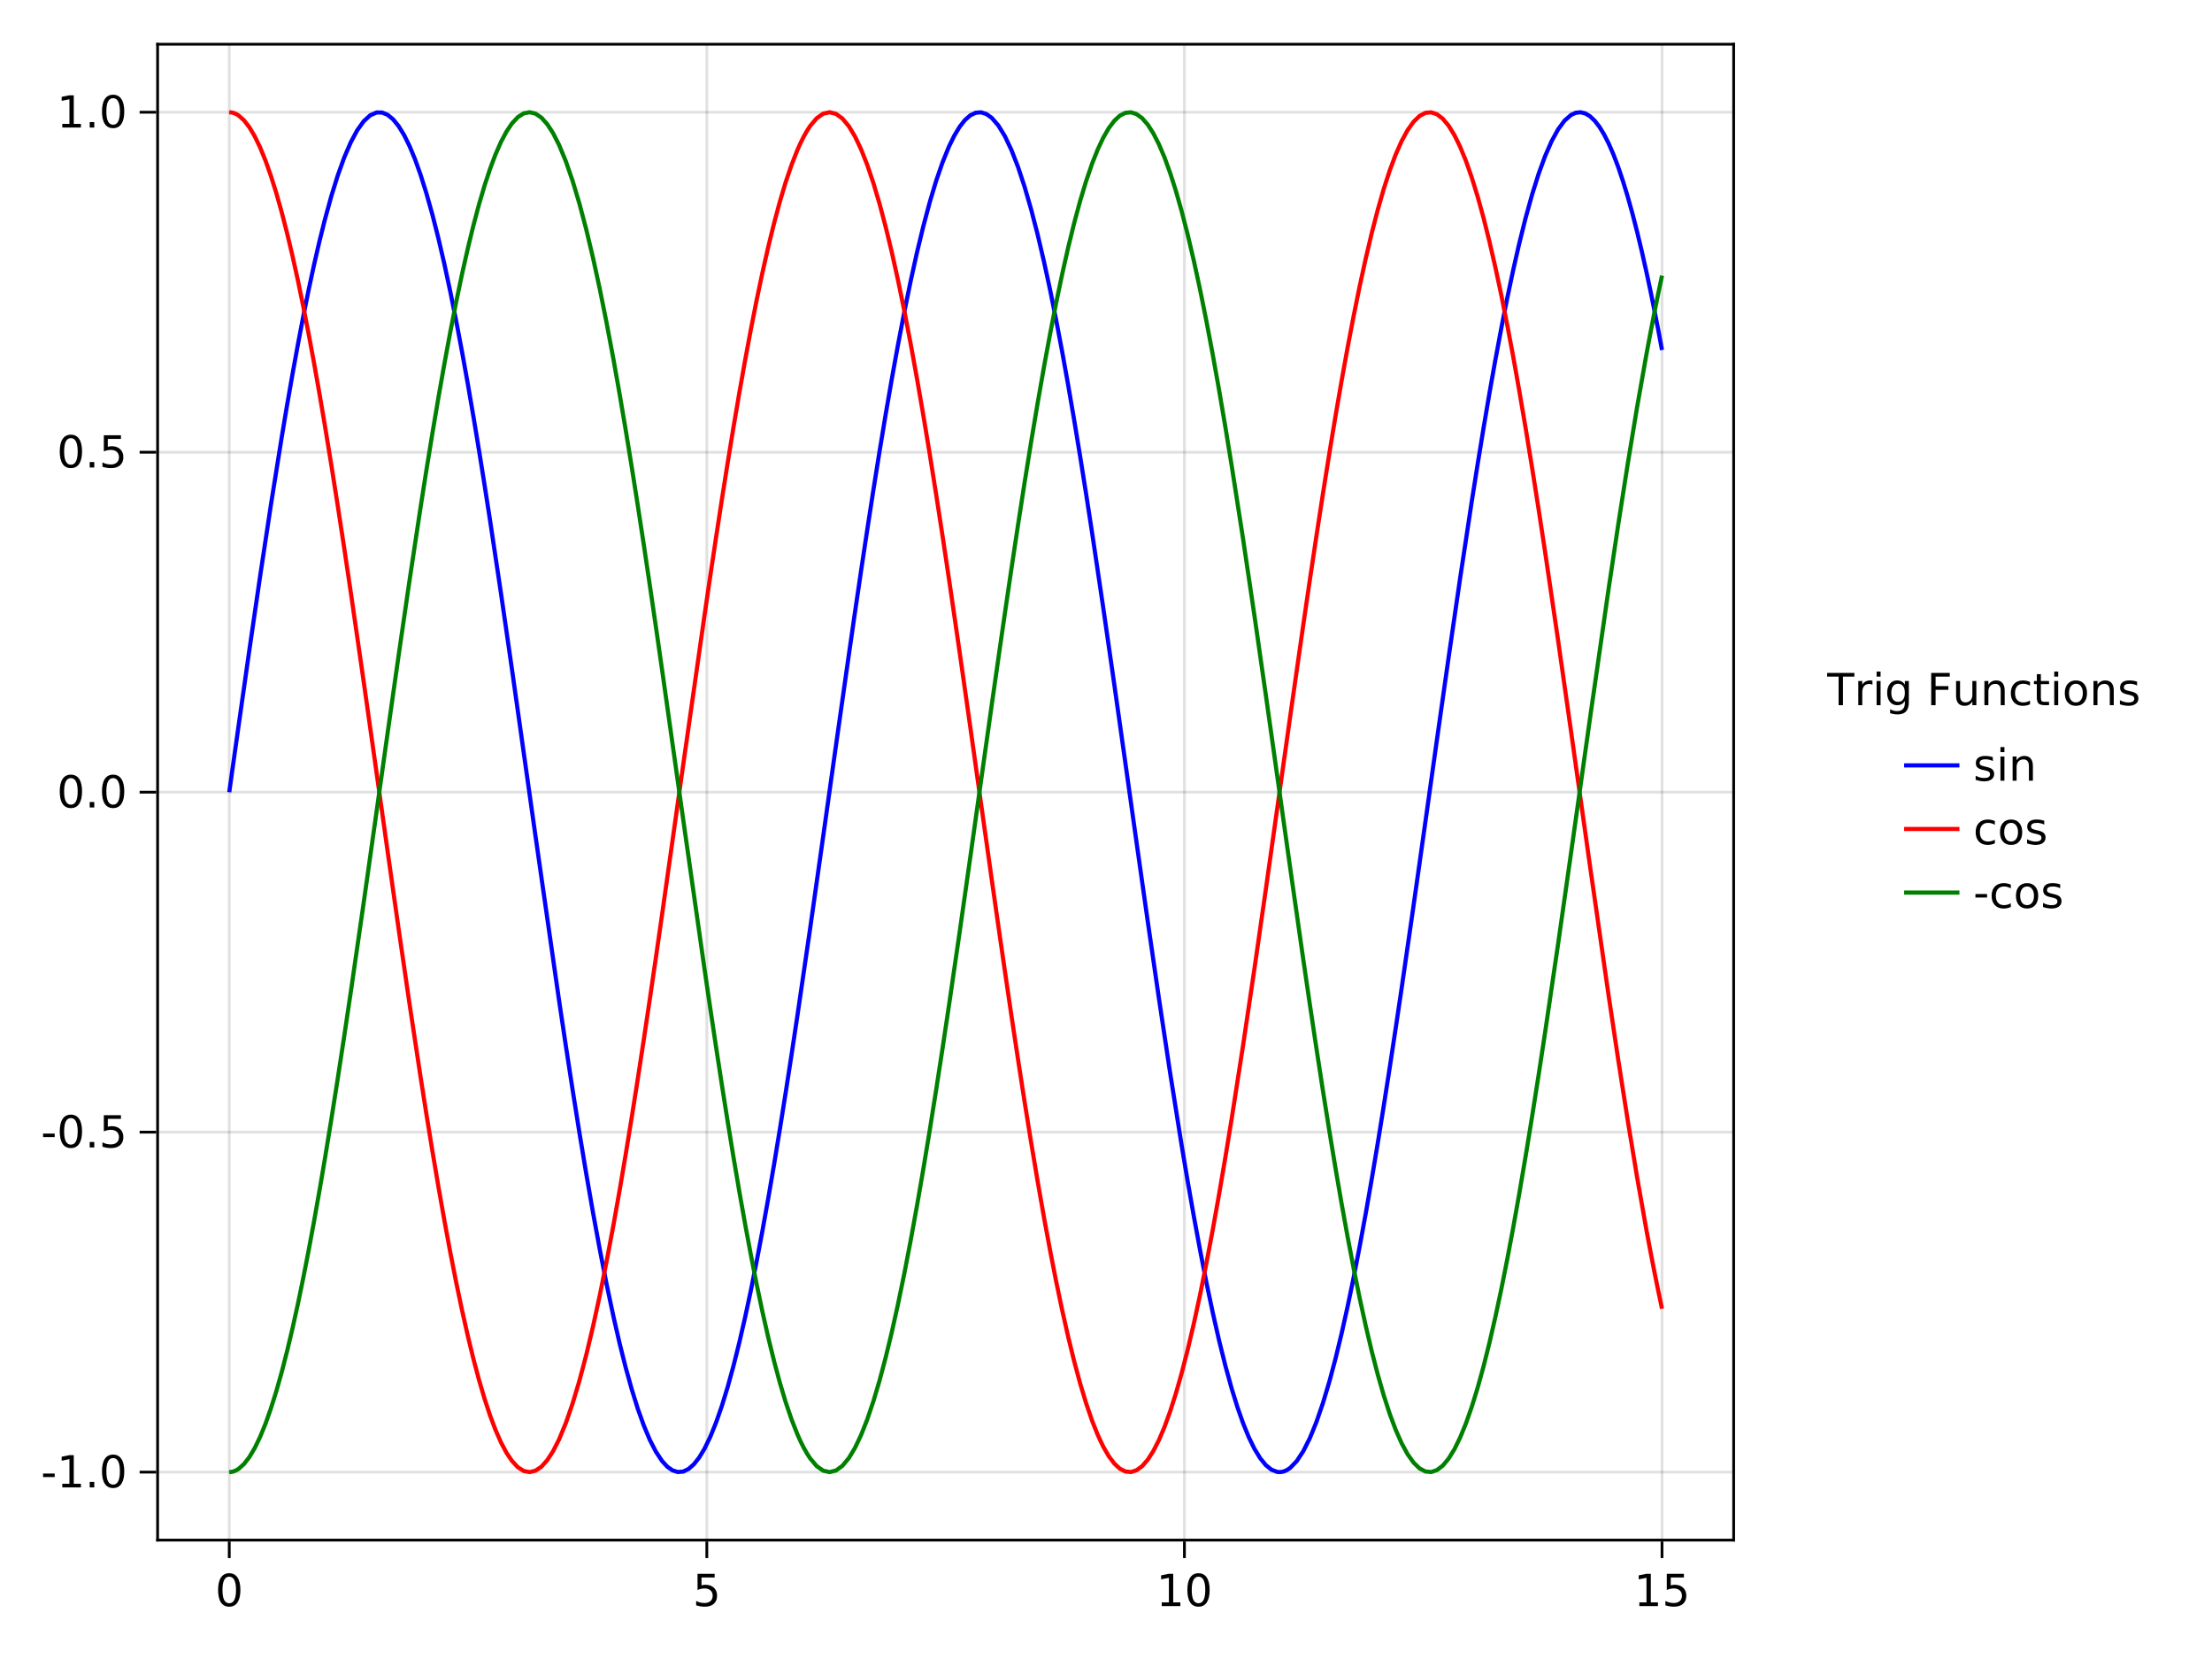 <?xml version="1.0" encoding="UTF-8"?>
<svg xmlns="http://www.w3.org/2000/svg" xmlns:xlink="http://www.w3.org/1999/xlink" width="600pt" height="450pt" viewBox="0 0 600 450" version="1.1">
<defs>
<g>
<symbol overflow="visible" id="glyph0-0-nQbKsE4I">
<path style="stroke:none;" d="M 0.594 2.125 L 0.594 -8.469 L 6.594 -8.469 L 6.594 2.125 Z M 1.266 1.453 L 5.938 1.453 L 5.938 -7.781 L 1.266 -7.781 Z M 1.266 1.453 "/>
</symbol>
<symbol overflow="visible" id="glyph0-1-nQbKsE4I">
<path style="stroke:none;" d="M 3.812 -7.969 C 3.207 -7.969 2.75 -7.664 2.438 -7.062 C 2.133 -6.469 1.984 -5.566 1.984 -4.359 C 1.984 -3.16 2.133 -2.258 2.438 -1.656 C 2.75 -1.062 3.207 -0.766 3.812 -0.766 C 4.426 -0.766 4.883 -1.062 5.188 -1.656 C 5.5 -2.258 5.656 -3.16 5.656 -4.359 C 5.656 -5.566 5.5 -6.469 5.188 -7.062 C 4.883 -7.664 4.426 -7.969 3.812 -7.969 Z M 3.812 -8.906 C 4.789 -8.906 5.539 -8.516 6.062 -7.734 C 6.582 -6.961 6.844 -5.836 6.844 -4.359 C 6.844 -2.891 6.582 -1.766 6.062 -0.984 C 5.539 -0.211 4.789 0.172 3.812 0.172 C 2.832 0.172 2.082 -0.211 1.562 -0.984 C 1.051 -1.766 0.797 -2.891 0.797 -4.359 C 0.797 -5.836 1.051 -6.961 1.562 -7.734 C 2.082 -8.516 2.832 -8.906 3.812 -8.906 Z M 3.812 -8.906 "/>
</symbol>
<symbol overflow="visible" id="glyph0-2-nQbKsE4I">
<path style="stroke:none;" d="M 1.297 -8.75 L 5.938 -8.75 L 5.938 -7.75 L 2.375 -7.75 L 2.375 -5.609 C 2.551 -5.672 2.723 -5.711 2.891 -5.734 C 3.066 -5.766 3.238 -5.781 3.406 -5.781 C 4.383 -5.781 5.16 -5.508 5.734 -4.969 C 6.305 -4.438 6.594 -3.719 6.594 -2.812 C 6.594 -1.863 6.297 -1.129 5.703 -0.609 C 5.117 -0.086 4.297 0.172 3.234 0.172 C 2.859 0.172 2.477 0.141 2.094 0.078 C 1.719 0.016 1.328 -0.078 0.922 -0.203 L 0.922 -1.391 C 1.273 -1.203 1.641 -1.062 2.016 -0.969 C 2.391 -0.875 2.785 -0.828 3.203 -0.828 C 3.879 -0.828 4.414 -1.004 4.812 -1.359 C 5.207 -1.711 5.406 -2.195 5.406 -2.812 C 5.406 -3.414 5.207 -3.895 4.812 -4.25 C 4.414 -4.602 3.879 -4.781 3.203 -4.781 C 2.891 -4.781 2.57 -4.742 2.25 -4.672 C 1.938 -4.609 1.617 -4.504 1.297 -4.359 Z M 1.297 -8.75 "/>
</symbol>
<symbol overflow="visible" id="glyph1-0-nQbKsE4I">
<path style="stroke:none;" d="M 0.594 2.125 L 0.594 -8.469 L 6.594 -8.469 L 6.594 2.125 Z M 1.266 1.453 L 5.938 1.453 L 5.938 -7.781 L 1.266 -7.781 Z M 1.266 1.453 "/>
</symbol>
<symbol overflow="visible" id="glyph1-1-nQbKsE4I">
<path style="stroke:none;" d="M 1.484 -1 L 3.422 -1 L 3.422 -7.672 L 1.312 -7.25 L 1.312 -8.328 L 3.406 -8.75 L 4.594 -8.75 L 4.594 -1 L 6.531 -1 L 6.531 0 L 1.484 0 Z M 1.484 -1 "/>
</symbol>
<symbol overflow="visible" id="glyph2-0-nQbKsE4I">
<path style="stroke:none;" d="M 0.594 2.125 L 0.594 -8.469 L 6.594 -8.469 L 6.594 2.125 Z M 1.266 1.453 L 5.938 1.453 L 5.938 -7.781 L 1.266 -7.781 Z M 1.266 1.453 "/>
</symbol>
<symbol overflow="visible" id="glyph2-1-nQbKsE4I">
<path style="stroke:none;" d="M 3.812 -7.969 C 3.207 -7.969 2.75 -7.664 2.438 -7.062 C 2.133 -6.469 1.984 -5.566 1.984 -4.359 C 1.984 -3.16 2.133 -2.258 2.438 -1.656 C 2.75 -1.062 3.207 -0.766 3.812 -0.766 C 4.426 -0.766 4.883 -1.062 5.188 -1.656 C 5.5 -2.258 5.656 -3.16 5.656 -4.359 C 5.656 -5.566 5.5 -6.469 5.188 -7.062 C 4.883 -7.664 4.426 -7.969 3.812 -7.969 Z M 3.812 -8.906 C 4.789 -8.906 5.539 -8.516 6.062 -7.734 C 6.582 -6.961 6.844 -5.836 6.844 -4.359 C 6.844 -2.891 6.582 -1.766 6.062 -0.984 C 5.539 -0.211 4.789 0.172 3.812 0.172 C 2.832 0.172 2.082 -0.211 1.562 -0.984 C 1.051 -1.766 0.797 -2.891 0.797 -4.359 C 0.797 -5.836 1.051 -6.961 1.562 -7.734 C 2.082 -8.516 2.832 -8.906 3.812 -8.906 Z M 3.812 -8.906 "/>
</symbol>
<symbol overflow="visible" id="glyph3-0-nQbKsE4I">
<path style="stroke:none;" d="M 0.594 2.125 L 0.594 -8.469 L 6.594 -8.469 L 6.594 2.125 Z M 1.266 1.453 L 5.938 1.453 L 5.938 -7.781 L 1.266 -7.781 Z M 1.266 1.453 "/>
</symbol>
<symbol overflow="visible" id="glyph3-1-nQbKsE4I">
<path style="stroke:none;" d="M 1.484 -1 L 3.422 -1 L 3.422 -7.672 L 1.312 -7.25 L 1.312 -8.328 L 3.406 -8.75 L 4.594 -8.75 L 4.594 -1 L 6.531 -1 L 6.531 0 L 1.484 0 Z M 1.484 -1 "/>
</symbol>
<symbol overflow="visible" id="glyph3-2-nQbKsE4I">
<path style="stroke:none;" d="M 6.594 -3.969 L 6.594 0 L 5.516 0 L 5.516 -3.922 C 5.516 -4.547 5.391 -5.008 5.141 -5.312 C 4.898 -5.625 4.539 -5.781 4.062 -5.781 C 3.477 -5.781 3.016 -5.594 2.672 -5.219 C 2.336 -4.852 2.172 -4.348 2.172 -3.703 L 2.172 0 L 1.094 0 L 1.094 -6.562 L 2.172 -6.562 L 2.172 -5.547 C 2.43 -5.941 2.734 -6.234 3.078 -6.422 C 3.43 -6.617 3.836 -6.719 4.297 -6.719 C 5.047 -6.719 5.613 -6.484 6 -6.016 C 6.395 -5.555 6.594 -4.875 6.594 -3.969 Z M 6.594 -3.969 "/>
</symbol>
<symbol overflow="visible" id="glyph3-3-nQbKsE4I">
<path style="stroke:none;" d="M 5.859 -6.312 L 5.859 -5.297 C 5.547 -5.473 5.238 -5.602 4.938 -5.688 C 4.633 -5.77 4.328 -5.812 4.016 -5.812 C 3.305 -5.812 2.758 -5.586 2.375 -5.141 C 1.988 -4.703 1.797 -4.082 1.797 -3.281 C 1.797 -2.477 1.988 -1.852 2.375 -1.406 C 2.758 -0.969 3.305 -0.75 4.016 -0.75 C 4.328 -0.75 4.633 -0.789 4.938 -0.875 C 5.238 -0.957 5.547 -1.082 5.859 -1.25 L 5.859 -0.25 C 5.555 -0.113 5.242 -0.008 4.922 0.062 C 4.598 0.133 4.254 0.172 3.891 0.172 C 2.898 0.172 2.113 -0.133 1.531 -0.75 C 0.945 -1.375 0.656 -2.219 0.656 -3.281 C 0.656 -4.344 0.945 -5.18 1.531 -5.797 C 2.125 -6.41 2.938 -6.719 3.969 -6.719 C 4.289 -6.719 4.609 -6.68 4.922 -6.609 C 5.242 -6.547 5.555 -6.445 5.859 -6.312 Z M 5.859 -6.312 "/>
</symbol>
<symbol overflow="visible" id="glyph3-4-nQbKsE4I">
<path style="stroke:none;" d="M 3.672 -5.812 C 3.098 -5.812 2.641 -5.582 2.297 -5.125 C 1.961 -4.676 1.797 -4.062 1.797 -3.281 C 1.797 -2.488 1.961 -1.867 2.297 -1.422 C 2.629 -0.973 3.086 -0.75 3.672 -0.75 C 4.242 -0.75 4.695 -0.973 5.031 -1.422 C 5.375 -1.879 5.547 -2.5 5.547 -3.281 C 5.547 -4.051 5.375 -4.664 5.031 -5.125 C 4.695 -5.582 4.242 -5.812 3.672 -5.812 Z M 3.672 -6.719 C 4.609 -6.719 5.344 -6.41 5.875 -5.797 C 6.414 -5.191 6.688 -4.352 6.688 -3.281 C 6.688 -2.207 6.414 -1.363 5.875 -0.75 C 5.344 -0.133 4.609 0.172 3.672 0.172 C 2.734 0.172 1.992 -0.133 1.453 -0.75 C 0.922 -1.363 0.656 -2.207 0.656 -3.281 C 0.656 -4.352 0.922 -5.191 1.453 -5.797 C 1.992 -6.41 2.734 -6.719 3.672 -6.719 Z M 3.672 -6.719 "/>
</symbol>
<symbol overflow="visible" id="glyph4-0-nQbKsE4I">
<path style="stroke:none;" d="M 0.594 2.125 L 0.594 -8.469 L 6.594 -8.469 L 6.594 2.125 Z M 1.266 1.453 L 5.938 1.453 L 5.938 -7.781 L 1.266 -7.781 Z M 1.266 1.453 "/>
</symbol>
<symbol overflow="visible" id="glyph4-1-nQbKsE4I">
<path style="stroke:none;" d="M 1.297 -8.75 L 5.938 -8.75 L 5.938 -7.75 L 2.375 -7.75 L 2.375 -5.609 C 2.551 -5.672 2.723 -5.711 2.891 -5.734 C 3.066 -5.766 3.238 -5.781 3.406 -5.781 C 4.383 -5.781 5.16 -5.508 5.734 -4.969 C 6.305 -4.438 6.594 -3.719 6.594 -2.812 C 6.594 -1.863 6.297 -1.129 5.703 -0.609 C 5.117 -0.086 4.297 0.172 3.234 0.172 C 2.859 0.172 2.477 0.141 2.094 0.078 C 1.719 0.016 1.328 -0.078 0.922 -0.203 L 0.922 -1.391 C 1.273 -1.203 1.641 -1.062 2.016 -0.969 C 2.391 -0.875 2.785 -0.828 3.203 -0.828 C 3.879 -0.828 4.414 -1.004 4.812 -1.359 C 5.207 -1.711 5.406 -2.195 5.406 -2.812 C 5.406 -3.414 5.207 -3.895 4.812 -4.25 C 4.414 -4.602 3.879 -4.781 3.203 -4.781 C 2.891 -4.781 2.57 -4.742 2.25 -4.672 C 1.938 -4.609 1.617 -4.504 1.297 -4.359 Z M 1.297 -8.75 "/>
</symbol>
<symbol overflow="visible" id="glyph4-2-nQbKsE4I">
<path style="stroke:none;" d="M 5.312 -6.375 L 5.312 -5.344 C 5.008 -5.5 4.691 -5.613 4.359 -5.688 C 4.035 -5.77 3.695 -5.812 3.344 -5.812 C 2.812 -5.812 2.41 -5.727 2.141 -5.562 C 1.867 -5.406 1.734 -5.16 1.734 -4.828 C 1.734 -4.578 1.828 -4.379 2.016 -4.234 C 2.211 -4.098 2.602 -3.969 3.188 -3.844 L 3.547 -3.75 C 4.316 -3.594 4.863 -3.363 5.188 -3.062 C 5.508 -2.758 5.672 -2.344 5.672 -1.812 C 5.672 -1.195 5.426 -0.711 4.938 -0.359 C 4.457 -0.004 3.797 0.172 2.953 0.172 C 2.598 0.172 2.227 0.133 1.844 0.062 C 1.469 0 1.07 -0.098 0.656 -0.234 L 0.656 -1.359 C 1.051 -1.148 1.441 -0.992 1.828 -0.891 C 2.211 -0.785 2.598 -0.734 2.984 -0.734 C 3.484 -0.734 3.867 -0.816 4.141 -0.984 C 4.422 -1.16 4.562 -1.41 4.562 -1.734 C 4.562 -2.023 4.461 -2.25 4.266 -2.406 C 4.066 -2.562 3.633 -2.711 2.969 -2.859 L 2.594 -2.938 C 1.926 -3.082 1.441 -3.301 1.141 -3.594 C 0.848 -3.883 0.703 -4.281 0.703 -4.781 C 0.703 -5.406 0.922 -5.883 1.359 -6.219 C 1.797 -6.551 2.414 -6.719 3.219 -6.719 C 3.613 -6.719 3.988 -6.688 4.344 -6.625 C 4.695 -6.57 5.02 -6.488 5.312 -6.375 Z M 5.312 -6.375 "/>
</symbol>
<symbol overflow="visible" id="glyph4-3-nQbKsE4I">
<path style="stroke:none;" d="M 0.594 -3.766 L 3.75 -3.766 L 3.75 -2.812 L 0.594 -2.812 Z M 0.594 -3.766 "/>
</symbol>
<symbol overflow="visible" id="glyph5-0-nQbKsE4I">
<path style="stroke:none;" d="M 0.594 2.125 L 0.594 -8.469 L 6.594 -8.469 L 6.594 2.125 Z M 1.266 1.453 L 5.938 1.453 L 5.938 -7.781 L 1.266 -7.781 Z M 1.266 1.453 "/>
</symbol>
<symbol overflow="visible" id="glyph5-1-nQbKsE4I">
<path style="stroke:none;" d="M 0.594 -3.766 L 3.75 -3.766 L 3.75 -2.812 L 0.594 -2.812 Z M 0.594 -3.766 "/>
</symbol>
<symbol overflow="visible" id="glyph6-0-nQbKsE4I">
<path style="stroke:none;" d="M 0.594 2.125 L 0.594 -8.469 L 6.594 -8.469 L 6.594 2.125 Z M 1.266 1.453 L 5.938 1.453 L 5.938 -7.781 L 1.266 -7.781 Z M 1.266 1.453 "/>
</symbol>
<symbol overflow="visible" id="glyph6-1-nQbKsE4I">
<path style="stroke:none;" d="M 1.484 -1 L 3.422 -1 L 3.422 -7.672 L 1.312 -7.25 L 1.312 -8.328 L 3.406 -8.75 L 4.594 -8.75 L 4.594 -1 L 6.531 -1 L 6.531 0 L 1.484 0 Z M 1.484 -1 "/>
</symbol>
<symbol overflow="visible" id="glyph7-0-nQbKsE4I">
<path style="stroke:none;" d="M 0.594 2.125 L 0.594 -8.469 L 6.594 -8.469 L 6.594 2.125 Z M 1.266 1.453 L 5.938 1.453 L 5.938 -7.781 L 1.266 -7.781 Z M 1.266 1.453 "/>
</symbol>
<symbol overflow="visible" id="glyph7-1-nQbKsE4I">
<path style="stroke:none;" d="M 1.281 -1.484 L 2.516 -1.484 L 2.516 0 L 1.281 0 Z M 1.281 -1.484 "/>
</symbol>
<symbol overflow="visible" id="glyph7-2-nQbKsE4I">
<path style="stroke:none;" d="M 3.812 -7.969 C 3.207 -7.969 2.75 -7.664 2.438 -7.062 C 2.133 -6.469 1.984 -5.566 1.984 -4.359 C 1.984 -3.16 2.133 -2.258 2.438 -1.656 C 2.75 -1.062 3.207 -0.766 3.812 -0.766 C 4.426 -0.766 4.883 -1.062 5.188 -1.656 C 5.5 -2.258 5.656 -3.16 5.656 -4.359 C 5.656 -5.566 5.5 -6.469 5.188 -7.062 C 4.883 -7.664 4.426 -7.969 3.812 -7.969 Z M 3.812 -8.906 C 4.789 -8.906 5.539 -8.516 6.062 -7.734 C 6.582 -6.961 6.844 -5.836 6.844 -4.359 C 6.844 -2.891 6.582 -1.766 6.062 -0.984 C 5.539 -0.211 4.789 0.172 3.812 0.172 C 2.832 0.172 2.082 -0.211 1.562 -0.984 C 1.051 -1.766 0.797 -2.891 0.797 -4.359 C 0.797 -5.836 1.051 -6.961 1.562 -7.734 C 2.082 -8.516 2.832 -8.906 3.812 -8.906 Z M 3.812 -8.906 "/>
</symbol>
<symbol overflow="visible" id="glyph8-0-nQbKsE4I">
<path style="stroke:none;" d="M 0.594 2.125 L 0.594 -8.469 L 6.594 -8.469 L 6.594 2.125 Z M 1.266 1.453 L 5.938 1.453 L 5.938 -7.781 L 1.266 -7.781 Z M 1.266 1.453 "/>
</symbol>
<symbol overflow="visible" id="glyph8-1-nQbKsE4I">
<path style="stroke:none;" d="M 0.594 -3.766 L 3.75 -3.766 L 3.75 -2.812 L 0.594 -2.812 Z M 0.594 -3.766 "/>
</symbol>
<symbol overflow="visible" id="glyph9-0-nQbKsE4I">
<path style="stroke:none;" d="M 0.594 2.125 L 0.594 -8.469 L 6.594 -8.469 L 6.594 2.125 Z M 1.266 1.453 L 5.938 1.453 L 5.938 -7.781 L 1.266 -7.781 Z M 1.266 1.453 "/>
</symbol>
<symbol overflow="visible" id="glyph9-1-nQbKsE4I">
<path style="stroke:none;" d="M 3.812 -7.969 C 3.207 -7.969 2.75 -7.664 2.438 -7.062 C 2.133 -6.469 1.984 -5.566 1.984 -4.359 C 1.984 -3.16 2.133 -2.258 2.438 -1.656 C 2.75 -1.062 3.207 -0.766 3.812 -0.766 C 4.426 -0.766 4.883 -1.062 5.188 -1.656 C 5.5 -2.258 5.656 -3.16 5.656 -4.359 C 5.656 -5.566 5.5 -6.469 5.188 -7.062 C 4.883 -7.664 4.426 -7.969 3.812 -7.969 Z M 3.812 -8.906 C 4.789 -8.906 5.539 -8.516 6.062 -7.734 C 6.582 -6.961 6.844 -5.836 6.844 -4.359 C 6.844 -2.891 6.582 -1.766 6.062 -0.984 C 5.539 -0.211 4.789 0.172 3.812 0.172 C 2.832 0.172 2.082 -0.211 1.562 -0.984 C 1.051 -1.766 0.797 -2.891 0.797 -4.359 C 0.797 -5.836 1.051 -6.961 1.562 -7.734 C 2.082 -8.516 2.832 -8.906 3.812 -8.906 Z M 3.812 -8.906 "/>
</symbol>
<symbol overflow="visible" id="glyph10-0-nQbKsE4I">
<path style="stroke:none;" d="M 0.594 2.125 L 0.594 -8.469 L 6.594 -8.469 L 6.594 2.125 Z M 1.266 1.453 L 5.938 1.453 L 5.938 -7.781 L 1.266 -7.781 Z M 1.266 1.453 "/>
</symbol>
<symbol overflow="visible" id="glyph10-1-nQbKsE4I">
<path style="stroke:none;" d="M 1.281 -1.484 L 2.516 -1.484 L 2.516 0 L 1.281 0 Z M 1.281 -1.484 "/>
</symbol>
<symbol overflow="visible" id="glyph10-2-nQbKsE4I">
<path style="stroke:none;" d="M 1.297 -8.75 L 5.938 -8.75 L 5.938 -7.75 L 2.375 -7.75 L 2.375 -5.609 C 2.551 -5.672 2.723 -5.711 2.891 -5.734 C 3.066 -5.766 3.238 -5.781 3.406 -5.781 C 4.383 -5.781 5.16 -5.508 5.734 -4.969 C 6.305 -4.438 6.594 -3.719 6.594 -2.812 C 6.594 -1.863 6.297 -1.129 5.703 -0.609 C 5.117 -0.086 4.297 0.172 3.234 0.172 C 2.859 0.172 2.477 0.141 2.094 0.078 C 1.719 0.016 1.328 -0.078 0.922 -0.203 L 0.922 -1.391 C 1.273 -1.203 1.641 -1.062 2.016 -0.969 C 2.391 -0.875 2.785 -0.828 3.203 -0.828 C 3.879 -0.828 4.414 -1.004 4.812 -1.359 C 5.207 -1.711 5.406 -2.195 5.406 -2.812 C 5.406 -3.414 5.207 -3.895 4.812 -4.25 C 4.414 -4.602 3.879 -4.781 3.203 -4.781 C 2.891 -4.781 2.57 -4.742 2.25 -4.672 C 1.938 -4.609 1.617 -4.504 1.297 -4.359 Z M 1.297 -8.75 "/>
</symbol>
<symbol overflow="visible" id="glyph10-3-nQbKsE4I">
<path style="stroke:none;" d="M 3.812 -7.969 C 3.207 -7.969 2.75 -7.664 2.438 -7.062 C 2.133 -6.469 1.984 -5.566 1.984 -4.359 C 1.984 -3.16 2.133 -2.258 2.438 -1.656 C 2.75 -1.062 3.207 -0.766 3.812 -0.766 C 4.426 -0.766 4.883 -1.062 5.188 -1.656 C 5.5 -2.258 5.656 -3.16 5.656 -4.359 C 5.656 -5.566 5.5 -6.469 5.188 -7.062 C 4.883 -7.664 4.426 -7.969 3.812 -7.969 Z M 3.812 -8.906 C 4.789 -8.906 5.539 -8.516 6.062 -7.734 C 6.582 -6.961 6.844 -5.836 6.844 -4.359 C 6.844 -2.891 6.582 -1.766 6.062 -0.984 C 5.539 -0.211 4.789 0.172 3.812 0.172 C 2.832 0.172 2.082 -0.211 1.562 -0.984 C 1.051 -1.766 0.797 -2.891 0.797 -4.359 C 0.797 -5.836 1.051 -6.961 1.562 -7.734 C 2.082 -8.516 2.832 -8.906 3.812 -8.906 Z M 3.812 -8.906 "/>
</symbol>
<symbol overflow="visible" id="glyph11-0-nQbKsE4I">
<path style="stroke:none;" d="M 0.594 2.125 L 0.594 -8.469 L 6.594 -8.469 L 6.594 2.125 Z M 1.266 1.453 L 5.938 1.453 L 5.938 -7.781 L 1.266 -7.781 Z M 1.266 1.453 "/>
</symbol>
<symbol overflow="visible" id="glyph11-1-nQbKsE4I">
<path style="stroke:none;" d="M 3.812 -7.969 C 3.207 -7.969 2.75 -7.664 2.438 -7.062 C 2.133 -6.469 1.984 -5.566 1.984 -4.359 C 1.984 -3.16 2.133 -2.258 2.438 -1.656 C 2.75 -1.062 3.207 -0.766 3.812 -0.766 C 4.426 -0.766 4.883 -1.062 5.188 -1.656 C 5.5 -2.258 5.656 -3.16 5.656 -4.359 C 5.656 -5.566 5.5 -6.469 5.188 -7.062 C 4.883 -7.664 4.426 -7.969 3.812 -7.969 Z M 3.812 -8.906 C 4.789 -8.906 5.539 -8.516 6.062 -7.734 C 6.582 -6.961 6.844 -5.836 6.844 -4.359 C 6.844 -2.891 6.582 -1.766 6.062 -0.984 C 5.539 -0.211 4.789 0.172 3.812 0.172 C 2.832 0.172 2.082 -0.211 1.562 -0.984 C 1.051 -1.766 0.797 -2.891 0.797 -4.359 C 0.797 -5.836 1.051 -6.961 1.562 -7.734 C 2.082 -8.516 2.832 -8.906 3.812 -8.906 Z M 3.812 -8.906 "/>
</symbol>
<symbol overflow="visible" id="glyph12-0-nQbKsE4I">
<path style="stroke:none;" d="M 0.594 2.125 L 0.594 -8.469 L 6.594 -8.469 L 6.594 2.125 Z M 1.266 1.453 L 5.938 1.453 L 5.938 -7.781 L 1.266 -7.781 Z M 1.266 1.453 "/>
</symbol>
<symbol overflow="visible" id="glyph12-1-nQbKsE4I">
<path style="stroke:none;" d="M 1.281 -1.484 L 2.516 -1.484 L 2.516 0 L 1.281 0 Z M 1.281 -1.484 "/>
</symbol>
<symbol overflow="visible" id="glyph12-2-nQbKsE4I">
<path style="stroke:none;" d="M 1.297 -8.75 L 5.938 -8.75 L 5.938 -7.75 L 2.375 -7.75 L 2.375 -5.609 C 2.551 -5.672 2.723 -5.711 2.891 -5.734 C 3.066 -5.766 3.238 -5.781 3.406 -5.781 C 4.383 -5.781 5.16 -5.508 5.734 -4.969 C 6.305 -4.438 6.594 -3.719 6.594 -2.812 C 6.594 -1.863 6.297 -1.129 5.703 -0.609 C 5.117 -0.086 4.297 0.172 3.234 0.172 C 2.859 0.172 2.477 0.141 2.094 0.078 C 1.719 0.016 1.328 -0.078 0.922 -0.203 L 0.922 -1.391 C 1.273 -1.203 1.641 -1.062 2.016 -0.969 C 2.391 -0.875 2.785 -0.828 3.203 -0.828 C 3.879 -0.828 4.414 -1.004 4.812 -1.359 C 5.207 -1.711 5.406 -2.195 5.406 -2.812 C 5.406 -3.414 5.207 -3.895 4.812 -4.25 C 4.414 -4.602 3.879 -4.781 3.203 -4.781 C 2.891 -4.781 2.57 -4.742 2.25 -4.672 C 1.938 -4.609 1.617 -4.504 1.297 -4.359 Z M 1.297 -8.75 "/>
</symbol>
<symbol overflow="visible" id="glyph13-0-nQbKsE4I">
<path style="stroke:none;" d="M 0.594 2.125 L 0.594 -8.469 L 6.594 -8.469 L 6.594 2.125 Z M 1.266 1.453 L 5.938 1.453 L 5.938 -7.781 L 1.266 -7.781 Z M 1.266 1.453 "/>
</symbol>
<symbol overflow="visible" id="glyph13-1-nQbKsE4I">
<path style="stroke:none;" d="M 1.484 -1 L 3.422 -1 L 3.422 -7.672 L 1.312 -7.25 L 1.312 -8.328 L 3.406 -8.75 L 4.594 -8.75 L 4.594 -1 L 6.531 -1 L 6.531 0 L 1.484 0 Z M 1.484 -1 "/>
</symbol>
<symbol overflow="visible" id="glyph14-0-nQbKsE4I">
<path style="stroke:none;" d="M 0.594 2.125 L 0.594 -8.469 L 6.594 -8.469 L 6.594 2.125 Z M 1.266 1.453 L 5.938 1.453 L 5.938 -7.781 L 1.266 -7.781 Z M 1.266 1.453 "/>
</symbol>
<symbol overflow="visible" id="glyph14-1-nQbKsE4I">
<path style="stroke:none;" d="M 1.281 -1.484 L 2.516 -1.484 L 2.516 0 L 1.281 0 Z M 1.281 -1.484 "/>
</symbol>
<symbol overflow="visible" id="glyph14-2-nQbKsE4I">
<path style="stroke:none;" d="M 3.812 -7.969 C 3.207 -7.969 2.75 -7.664 2.438 -7.062 C 2.133 -6.469 1.984 -5.566 1.984 -4.359 C 1.984 -3.16 2.133 -2.258 2.438 -1.656 C 2.75 -1.062 3.207 -0.766 3.812 -0.766 C 4.426 -0.766 4.883 -1.062 5.188 -1.656 C 5.5 -2.258 5.656 -3.16 5.656 -4.359 C 5.656 -5.566 5.5 -6.469 5.188 -7.062 C 4.883 -7.664 4.426 -7.969 3.812 -7.969 Z M 3.812 -8.906 C 4.789 -8.906 5.539 -8.516 6.062 -7.734 C 6.582 -6.961 6.844 -5.836 6.844 -4.359 C 6.844 -2.891 6.582 -1.766 6.062 -0.984 C 5.539 -0.211 4.789 0.172 3.812 0.172 C 2.832 0.172 2.082 -0.211 1.562 -0.984 C 1.051 -1.766 0.797 -2.891 0.797 -4.359 C 0.797 -5.836 1.051 -6.961 1.562 -7.734 C 2.082 -8.516 2.832 -8.906 3.812 -8.906 Z M 3.812 -8.906 "/>
</symbol>
<symbol overflow="visible" id="glyph15-0-nQbKsE4I">
<path style="stroke:none;" d="M 0.594 2.125 L 0.594 -8.469 L 6.594 -8.469 L 6.594 2.125 Z M 1.266 1.453 L 5.938 1.453 L 5.938 -7.781 L 1.266 -7.781 Z M 1.266 1.453 "/>
</symbol>
<symbol overflow="visible" id="glyph15-1-nQbKsE4I">
<path style="stroke:none;" d="M -0.031 -8.75 L 7.359 -8.75 L 7.359 -7.75 L 4.266 -7.75 L 4.266 0 L 3.078 0 L 3.078 -7.75 L -0.031 -7.75 Z M -0.031 -8.75 "/>
</symbol>
<symbol overflow="visible" id="glyph15-2-nQbKsE4I">
<path style="stroke:none;" d="M 1.125 -6.562 L 2.203 -6.562 L 2.203 0 L 1.125 0 Z M 1.125 -9.125 L 2.203 -9.125 L 2.203 -7.75 L 1.125 -7.75 Z M 1.125 -9.125 "/>
</symbol>
<symbol overflow="visible" id="glyph15-3-nQbKsE4I">
<path style="stroke:none;" d="M 5.453 -3.359 C 5.453 -4.141 5.289 -4.742 4.969 -5.172 C 4.645 -5.598 4.191 -5.812 3.609 -5.812 C 3.035 -5.812 2.586 -5.598 2.266 -5.172 C 1.941 -4.742 1.781 -4.141 1.781 -3.359 C 1.781 -2.578 1.941 -1.973 2.266 -1.547 C 2.586 -1.117 3.035 -0.906 3.609 -0.906 C 4.191 -0.906 4.645 -1.117 4.969 -1.547 C 5.289 -1.973 5.453 -2.578 5.453 -3.359 Z M 6.531 -0.812 C 6.531 0.301 6.281 1.129 5.781 1.672 C 5.289 2.223 4.531 2.5 3.5 2.5 C 3.125 2.5 2.766 2.469 2.422 2.406 C 2.086 2.352 1.766 2.27 1.453 2.156 L 1.453 1.109 C 1.766 1.273 2.078 1.398 2.391 1.484 C 2.703 1.566 3.016 1.609 3.328 1.609 C 4.035 1.609 4.566 1.422 4.922 1.047 C 5.273 0.68 5.453 0.125 5.453 -0.625 L 5.453 -1.156 C 5.223 -0.77 4.938 -0.477 4.594 -0.281 C 4.25 -0.094 3.832 0 3.344 0 C 2.539 0 1.891 -0.305 1.391 -0.922 C 0.898 -1.535 0.656 -2.348 0.656 -3.359 C 0.656 -4.367 0.898 -5.18 1.391 -5.797 C 1.891 -6.41 2.539 -6.719 3.344 -6.719 C 3.832 -6.719 4.25 -6.617 4.594 -6.422 C 4.938 -6.234 5.223 -5.945 5.453 -5.562 L 5.453 -6.562 L 6.531 -6.562 Z M 6.531 -0.812 "/>
</symbol>
<symbol overflow="visible" id="glyph15-4-nQbKsE4I">
<path style="stroke:none;" d=""/>
</symbol>
<symbol overflow="visible" id="glyph15-5-nQbKsE4I">
<path style="stroke:none;" d="M 1.016 -2.594 L 1.016 -6.562 L 2.094 -6.562 L 2.094 -2.625 C 2.094 -2.008 2.211 -1.547 2.453 -1.234 C 2.703 -0.922 3.066 -0.766 3.547 -0.766 C 4.129 -0.766 4.586 -0.945 4.922 -1.312 C 5.266 -1.688 5.438 -2.195 5.438 -2.844 L 5.438 -6.562 L 6.516 -6.562 L 6.516 0 L 5.438 0 L 5.438 -1.016 C 5.176 -0.609 4.875 -0.305 4.531 -0.109 C 4.188 0.078 3.785 0.172 3.328 0.172 C 2.566 0.172 1.988 -0.062 1.594 -0.531 C 1.207 -1 1.016 -1.688 1.016 -2.594 Z M 3.734 -6.719 Z M 3.734 -6.719 "/>
</symbol>
<symbol overflow="visible" id="glyph15-6-nQbKsE4I">
<path style="stroke:none;" d="M 6.594 -3.969 L 6.594 0 L 5.516 0 L 5.516 -3.922 C 5.516 -4.547 5.391 -5.008 5.141 -5.312 C 4.898 -5.625 4.539 -5.781 4.062 -5.781 C 3.477 -5.781 3.016 -5.594 2.672 -5.219 C 2.336 -4.852 2.172 -4.348 2.172 -3.703 L 2.172 0 L 1.094 0 L 1.094 -6.562 L 2.172 -6.562 L 2.172 -5.547 C 2.43 -5.941 2.734 -6.234 3.078 -6.422 C 3.43 -6.617 3.836 -6.719 4.297 -6.719 C 5.047 -6.719 5.613 -6.484 6 -6.016 C 6.395 -5.555 6.594 -4.875 6.594 -3.969 Z M 6.594 -3.969 "/>
</symbol>
<symbol overflow="visible" id="glyph15-7-nQbKsE4I">
<path style="stroke:none;" d="M 5.859 -6.312 L 5.859 -5.297 C 5.547 -5.473 5.238 -5.602 4.938 -5.688 C 4.633 -5.77 4.328 -5.812 4.016 -5.812 C 3.305 -5.812 2.758 -5.586 2.375 -5.141 C 1.988 -4.703 1.797 -4.082 1.797 -3.281 C 1.797 -2.477 1.988 -1.852 2.375 -1.406 C 2.758 -0.969 3.305 -0.75 4.016 -0.75 C 4.328 -0.75 4.633 -0.789 4.938 -0.875 C 5.238 -0.957 5.547 -1.082 5.859 -1.25 L 5.859 -0.25 C 5.555 -0.113 5.242 -0.008 4.922 0.062 C 4.598 0.133 4.254 0.172 3.891 0.172 C 2.898 0.172 2.113 -0.133 1.531 -0.75 C 0.945 -1.375 0.656 -2.219 0.656 -3.281 C 0.656 -4.344 0.945 -5.18 1.531 -5.797 C 2.125 -6.41 2.938 -6.719 3.969 -6.719 C 4.289 -6.719 4.609 -6.68 4.922 -6.609 C 5.242 -6.547 5.555 -6.445 5.859 -6.312 Z M 5.859 -6.312 "/>
</symbol>
<symbol overflow="visible" id="glyph15-8-nQbKsE4I">
<path style="stroke:none;" d="M 3.672 -5.812 C 3.098 -5.812 2.641 -5.582 2.297 -5.125 C 1.961 -4.676 1.797 -4.062 1.797 -3.281 C 1.797 -2.488 1.961 -1.867 2.297 -1.422 C 2.629 -0.973 3.086 -0.75 3.672 -0.75 C 4.242 -0.75 4.695 -0.973 5.031 -1.422 C 5.375 -1.879 5.547 -2.5 5.547 -3.281 C 5.547 -4.051 5.375 -4.664 5.031 -5.125 C 4.695 -5.582 4.242 -5.812 3.672 -5.812 Z M 3.672 -6.719 C 4.609 -6.719 5.344 -6.41 5.875 -5.797 C 6.414 -5.191 6.688 -4.352 6.688 -3.281 C 6.688 -2.207 6.414 -1.363 5.875 -0.75 C 5.344 -0.133 4.609 0.172 3.672 0.172 C 2.734 0.172 1.992 -0.133 1.453 -0.75 C 0.922 -1.363 0.656 -2.207 0.656 -3.281 C 0.656 -4.352 0.922 -5.191 1.453 -5.797 C 1.992 -6.41 2.734 -6.719 3.672 -6.719 Z M 3.672 -6.719 "/>
</symbol>
<symbol overflow="visible" id="glyph15-9-nQbKsE4I">
<path style="stroke:none;" d="M 5.312 -6.375 L 5.312 -5.344 C 5.008 -5.5 4.691 -5.613 4.359 -5.688 C 4.035 -5.77 3.695 -5.812 3.344 -5.812 C 2.812 -5.812 2.41 -5.727 2.141 -5.562 C 1.867 -5.406 1.734 -5.16 1.734 -4.828 C 1.734 -4.578 1.828 -4.379 2.016 -4.234 C 2.211 -4.098 2.602 -3.969 3.188 -3.844 L 3.547 -3.75 C 4.316 -3.594 4.863 -3.363 5.188 -3.062 C 5.508 -2.758 5.672 -2.344 5.672 -1.812 C 5.672 -1.195 5.426 -0.711 4.938 -0.359 C 4.457 -0.004 3.797 0.172 2.953 0.172 C 2.598 0.172 2.227 0.133 1.844 0.062 C 1.469 0 1.07 -0.098 0.656 -0.234 L 0.656 -1.359 C 1.051 -1.148 1.441 -0.992 1.828 -0.891 C 2.211 -0.785 2.598 -0.734 2.984 -0.734 C 3.484 -0.734 3.867 -0.816 4.141 -0.984 C 4.422 -1.16 4.562 -1.41 4.562 -1.734 C 4.562 -2.023 4.461 -2.25 4.266 -2.406 C 4.066 -2.562 3.633 -2.711 2.969 -2.859 L 2.594 -2.938 C 1.926 -3.082 1.441 -3.301 1.141 -3.594 C 0.848 -3.883 0.703 -4.281 0.703 -4.781 C 0.703 -5.406 0.922 -5.883 1.359 -6.219 C 1.797 -6.551 2.414 -6.719 3.219 -6.719 C 3.613 -6.719 3.988 -6.688 4.344 -6.625 C 4.695 -6.57 5.02 -6.488 5.312 -6.375 Z M 5.312 -6.375 "/>
</symbol>
<symbol overflow="visible" id="glyph16-0-nQbKsE4I">
<path style="stroke:none;" d="M 0.594 2.125 L 0.594 -8.469 L 6.594 -8.469 L 6.594 2.125 Z M 1.266 1.453 L 5.938 1.453 L 5.938 -7.781 L 1.266 -7.781 Z M 1.266 1.453 "/>
</symbol>
<symbol overflow="visible" id="glyph16-1-nQbKsE4I">
<path style="stroke:none;" d="M 4.938 -5.562 C 4.812 -5.625 4.676 -5.672 4.531 -5.703 C 4.395 -5.742 4.238 -5.766 4.062 -5.766 C 3.457 -5.766 2.988 -5.566 2.656 -5.172 C 2.332 -4.773 2.172 -4.203 2.172 -3.453 L 2.172 0 L 1.094 0 L 1.094 -6.562 L 2.172 -6.562 L 2.172 -5.547 C 2.398 -5.941 2.695 -6.234 3.062 -6.422 C 3.426 -6.617 3.867 -6.719 4.391 -6.719 C 4.461 -6.719 4.539 -6.711 4.625 -6.703 C 4.719 -6.691 4.816 -6.676 4.922 -6.656 Z M 4.938 -5.562 "/>
</symbol>
<symbol overflow="visible" id="glyph16-2-nQbKsE4I">
<path style="stroke:none;" d="M 1.172 -8.75 L 6.203 -8.75 L 6.203 -7.75 L 2.359 -7.75 L 2.359 -5.172 L 5.828 -5.172 L 5.828 -4.172 L 2.359 -4.172 L 2.359 0 L 1.172 0 Z M 1.172 -8.75 "/>
</symbol>
<symbol overflow="visible" id="glyph16-3-nQbKsE4I">
<path style="stroke:none;" d="M 2.203 -8.422 L 2.203 -6.562 L 4.422 -6.562 L 4.422 -5.719 L 2.203 -5.719 L 2.203 -2.156 C 2.203 -1.625 2.273 -1.281 2.422 -1.125 C 2.566 -0.977 2.863 -0.906 3.312 -0.906 L 4.422 -0.906 L 4.422 0 L 3.312 0 C 2.477 0 1.898 -0.156 1.578 -0.469 C 1.266 -0.781 1.109 -1.344 1.109 -2.156 L 1.109 -5.719 L 0.328 -5.719 L 0.328 -6.562 L 1.109 -6.562 L 1.109 -8.422 Z M 2.203 -8.422 "/>
</symbol>
<symbol overflow="visible" id="glyph16-4-nQbKsE4I">
<path style="stroke:none;" d="M 6.594 -3.969 L 6.594 0 L 5.516 0 L 5.516 -3.922 C 5.516 -4.547 5.391 -5.008 5.141 -5.312 C 4.898 -5.625 4.539 -5.781 4.062 -5.781 C 3.477 -5.781 3.016 -5.594 2.672 -5.219 C 2.336 -4.852 2.172 -4.348 2.172 -3.703 L 2.172 0 L 1.094 0 L 1.094 -6.562 L 2.172 -6.562 L 2.172 -5.547 C 2.43 -5.941 2.734 -6.234 3.078 -6.422 C 3.43 -6.617 3.836 -6.719 4.297 -6.719 C 5.047 -6.719 5.613 -6.484 6 -6.016 C 6.395 -5.555 6.594 -4.875 6.594 -3.969 Z M 6.594 -3.969 "/>
</symbol>
<symbol overflow="visible" id="glyph17-0-nQbKsE4I">
<path style="stroke:none;" d="M 0.594 2.125 L 0.594 -8.469 L 6.594 -8.469 L 6.594 2.125 Z M 1.266 1.453 L 5.938 1.453 L 5.938 -7.781 L 1.266 -7.781 Z M 1.266 1.453 "/>
</symbol>
<symbol overflow="visible" id="glyph17-1-nQbKsE4I">
<path style="stroke:none;" d="M 1.125 -6.562 L 2.203 -6.562 L 2.203 0 L 1.125 0 Z M 1.125 -9.125 L 2.203 -9.125 L 2.203 -7.75 L 1.125 -7.75 Z M 1.125 -9.125 "/>
</symbol>
<symbol overflow="visible" id="glyph18-0-nQbKsE4I">
<path style="stroke:none;" d="M 0.594 2.125 L 0.594 -8.469 L 6.594 -8.469 L 6.594 2.125 Z M 1.266 1.453 L 5.938 1.453 L 5.938 -7.781 L 1.266 -7.781 Z M 1.266 1.453 "/>
</symbol>
<symbol overflow="visible" id="glyph18-1-nQbKsE4I">
<path style="stroke:none;" d="M 5.859 -6.312 L 5.859 -5.297 C 5.547 -5.473 5.238 -5.602 4.938 -5.688 C 4.633 -5.77 4.328 -5.812 4.016 -5.812 C 3.305 -5.812 2.758 -5.586 2.375 -5.141 C 1.988 -4.703 1.797 -4.082 1.797 -3.281 C 1.797 -2.477 1.988 -1.852 2.375 -1.406 C 2.758 -0.969 3.305 -0.75 4.016 -0.75 C 4.328 -0.75 4.633 -0.789 4.938 -0.875 C 5.238 -0.957 5.547 -1.082 5.859 -1.25 L 5.859 -0.25 C 5.555 -0.113 5.242 -0.008 4.922 0.062 C 4.598 0.133 4.254 0.172 3.891 0.172 C 2.898 0.172 2.113 -0.133 1.531 -0.75 C 0.945 -1.375 0.656 -2.219 0.656 -3.281 C 0.656 -4.344 0.945 -5.18 1.531 -5.797 C 2.125 -6.41 2.938 -6.719 3.969 -6.719 C 4.289 -6.719 4.609 -6.68 4.922 -6.609 C 5.242 -6.547 5.555 -6.445 5.859 -6.312 Z M 5.859 -6.312 "/>
</symbol>
<symbol overflow="visible" id="glyph19-0-nQbKsE4I">
<path style="stroke:none;" d="M 0.594 2.125 L 0.594 -8.469 L 6.594 -8.469 L 6.594 2.125 Z M 1.266 1.453 L 5.938 1.453 L 5.938 -7.781 L 1.266 -7.781 Z M 1.266 1.453 "/>
</symbol>
<symbol overflow="visible" id="glyph19-1-nQbKsE4I">
<path style="stroke:none;" d="M 3.672 -5.812 C 3.098 -5.812 2.641 -5.582 2.297 -5.125 C 1.961 -4.676 1.797 -4.062 1.797 -3.281 C 1.797 -2.488 1.961 -1.867 2.297 -1.422 C 2.629 -0.973 3.086 -0.75 3.672 -0.75 C 4.242 -0.75 4.695 -0.973 5.031 -1.422 C 5.375 -1.879 5.547 -2.5 5.547 -3.281 C 5.547 -4.051 5.375 -4.664 5.031 -5.125 C 4.695 -5.582 4.242 -5.812 3.672 -5.812 Z M 3.672 -6.719 C 4.609 -6.719 5.344 -6.41 5.875 -5.797 C 6.414 -5.191 6.688 -4.352 6.688 -3.281 C 6.688 -2.207 6.414 -1.363 5.875 -0.75 C 5.344 -0.133 4.609 0.172 3.672 0.172 C 2.734 0.172 1.992 -0.133 1.453 -0.75 C 0.922 -1.363 0.656 -2.207 0.656 -3.281 C 0.656 -4.352 0.922 -5.191 1.453 -5.797 C 1.992 -6.41 2.734 -6.719 3.672 -6.719 Z M 3.672 -6.719 "/>
</symbol>
<symbol overflow="visible" id="glyph20-0-nQbKsE4I">
<path style="stroke:none;" d="M 0.594 2.125 L 0.594 -8.469 L 6.594 -8.469 L 6.594 2.125 Z M 1.266 1.453 L 5.938 1.453 L 5.938 -7.781 L 1.266 -7.781 Z M 1.266 1.453 "/>
</symbol>
<symbol overflow="visible" id="glyph20-1-nQbKsE4I">
<path style="stroke:none;" d="M 5.312 -6.375 L 5.312 -5.344 C 5.008 -5.5 4.691 -5.613 4.359 -5.688 C 4.035 -5.77 3.695 -5.812 3.344 -5.812 C 2.812 -5.812 2.41 -5.727 2.141 -5.562 C 1.867 -5.406 1.734 -5.16 1.734 -4.828 C 1.734 -4.578 1.828 -4.379 2.016 -4.234 C 2.211 -4.098 2.602 -3.969 3.188 -3.844 L 3.547 -3.75 C 4.316 -3.594 4.863 -3.363 5.188 -3.062 C 5.508 -2.758 5.672 -2.344 5.672 -1.812 C 5.672 -1.195 5.426 -0.711 4.938 -0.359 C 4.457 -0.004 3.797 0.172 2.953 0.172 C 2.598 0.172 2.227 0.133 1.844 0.062 C 1.469 0 1.07 -0.098 0.656 -0.234 L 0.656 -1.359 C 1.051 -1.148 1.441 -0.992 1.828 -0.891 C 2.211 -0.785 2.598 -0.734 2.984 -0.734 C 3.484 -0.734 3.867 -0.816 4.141 -0.984 C 4.422 -1.16 4.562 -1.41 4.562 -1.734 C 4.562 -2.023 4.461 -2.25 4.266 -2.406 C 4.066 -2.562 3.633 -2.711 2.969 -2.859 L 2.594 -2.938 C 1.926 -3.082 1.441 -3.301 1.141 -3.594 C 0.848 -3.883 0.703 -4.281 0.703 -4.781 C 0.703 -5.406 0.922 -5.883 1.359 -6.219 C 1.797 -6.551 2.414 -6.719 3.219 -6.719 C 3.613 -6.719 3.988 -6.688 4.344 -6.625 C 4.695 -6.57 5.02 -6.488 5.312 -6.375 Z M 5.312 -6.375 "/>
</symbol>
</g>
</defs>
<g id="surface1-nQbKsE4I">
<rect x="0" y="0" width="600" height="450" style="fill:rgb(100%,100%,100%);fill-opacity:1;stroke:none;"/>
<path style=" stroke:none;fill-rule:nonzero;fill:rgb(100%,100%,100%);fill-opacity:1;" d="M 42.75 417.75 L 470.25 417.75 L 470.25 12 L 42.75 12 Z M 42.75 417.75 "/>
<path style="fill:none;stroke-width:1;stroke-linecap:butt;stroke-linejoin:miter;stroke:rgb(0%,0%,0%);stroke-opacity:0.12;stroke-miterlimit:10;" d="M 82.911 557 L 82.911 16 " transform="matrix(0.75,0,0,0.75,0,0)"/>
<path style="fill:none;stroke-width:1;stroke-linecap:butt;stroke-linejoin:miter;stroke:rgb(0%,0%,0%);stroke-opacity:0.12;stroke-miterlimit:10;" d="M 255.635 557 L 255.635 16 " transform="matrix(0.75,0,0,0.75,0,0)"/>
<path style="fill:none;stroke-width:1;stroke-linecap:butt;stroke-linejoin:miter;stroke:rgb(0%,0%,0%);stroke-opacity:0.12;stroke-miterlimit:10;" d="M 428.365 557 L 428.365 16 " transform="matrix(0.75,0,0,0.75,0,0)"/>
<path style="fill:none;stroke-width:1;stroke-linecap:butt;stroke-linejoin:miter;stroke:rgb(0%,0%,0%);stroke-opacity:0.12;stroke-miterlimit:10;" d="M 601.089 557 L 601.089 16 " transform="matrix(0.75,0,0,0.75,0,0)"/>
<path style="fill:none;stroke-width:1;stroke-linecap:butt;stroke-linejoin:miter;stroke:rgb(0%,0%,0%);stroke-opacity:0.12;stroke-miterlimit:10;" d="M 57 532.411 L 627 532.411 " transform="matrix(0.75,0,0,0.75,0,0)"/>
<path style="fill:none;stroke-width:1;stroke-linecap:butt;stroke-linejoin:miter;stroke:rgb(0%,0%,0%);stroke-opacity:0.12;stroke-miterlimit:10;" d="M 57 409.453 L 627 409.453 " transform="matrix(0.75,0,0,0.75,0,0)"/>
<path style="fill:none;stroke-width:1;stroke-linecap:butt;stroke-linejoin:miter;stroke:rgb(0%,0%,0%);stroke-opacity:0.12;stroke-miterlimit:10;" d="M 57 286.5 L 627 286.5 " transform="matrix(0.75,0,0,0.75,0,0)"/>
<path style="fill:none;stroke-width:1;stroke-linecap:butt;stroke-linejoin:miter;stroke:rgb(0%,0%,0%);stroke-opacity:0.12;stroke-miterlimit:10;" d="M 57 163.547 L 627 163.547 " transform="matrix(0.75,0,0,0.75,0,0)"/>
<path style="fill:none;stroke-width:1;stroke-linecap:butt;stroke-linejoin:miter;stroke:rgb(0%,0%,0%);stroke-opacity:0.12;stroke-miterlimit:10;" d="M 57 40.589 L 627 40.589 " transform="matrix(0.75,0,0,0.75,0,0)"/>
<g style="fill:rgb(0%,0%,0%);fill-opacity:1;">
  <use xlink:href="#glyph0-1-nQbKsE4I" x="58.363" y="435.641"/>
</g>
<g style="fill:rgb(0%,0%,0%);fill-opacity:1;">
  <use xlink:href="#glyph0-2-nQbKsE4I" x="187.91" y="435.641"/>
</g>
<g style="fill:rgb(0%,0%,0%);fill-opacity:1;">
  <use xlink:href="#glyph1-1-nQbKsE4I" x="313.637" y="435.641"/>
</g>
<g style="fill:rgb(0%,0%,0%);fill-opacity:1;">
  <use xlink:href="#glyph2-1-nQbKsE4I" x="321.273" y="435.641"/>
</g>
<g style="fill:rgb(0%,0%,0%);fill-opacity:1;">
  <use xlink:href="#glyph3-1-nQbKsE4I" x="443.184" y="435.641"/>
</g>
<g style="fill:rgb(0%,0%,0%);fill-opacity:1;">
  <use xlink:href="#glyph4-1-nQbKsE4I" x="450.816" y="435.641"/>
</g>
<g style="fill:rgb(0%,0%,0%);fill-opacity:1;">
  <use xlink:href="#glyph5-1-nQbKsE4I" x="11.086" y="403.461"/>
</g>
<g style="fill:rgb(0%,0%,0%);fill-opacity:1;">
  <use xlink:href="#glyph6-1-nQbKsE4I" x="15.414" y="403.461"/>
</g>
<g style="fill:rgb(0%,0%,0%);fill-opacity:1;">
  <use xlink:href="#glyph7-1-nQbKsE4I" x="23.051" y="403.461"/>
</g>
<g style="fill:rgb(0%,0%,0%);fill-opacity:1;">
  <use xlink:href="#glyph7-2-nQbKsE4I" x="26.867" y="403.461"/>
</g>
<g style="fill:rgb(0%,0%,0%);fill-opacity:1;">
  <use xlink:href="#glyph8-1-nQbKsE4I" x="11.086" y="311.246"/>
</g>
<g style="fill:rgb(0%,0%,0%);fill-opacity:1;">
  <use xlink:href="#glyph9-1-nQbKsE4I" x="15.414" y="311.246"/>
</g>
<g style="fill:rgb(0%,0%,0%);fill-opacity:1;">
  <use xlink:href="#glyph10-1-nQbKsE4I" x="23.051" y="311.246"/>
</g>
<g style="fill:rgb(0%,0%,0%);fill-opacity:1;">
  <use xlink:href="#glyph10-2-nQbKsE4I" x="26.867" y="311.246"/>
</g>
<g style="fill:rgb(0%,0%,0%);fill-opacity:1;">
  <use xlink:href="#glyph9-1-nQbKsE4I" x="15.414" y="219.027"/>
</g>
<g style="fill:rgb(0%,0%,0%);fill-opacity:1;">
  <use xlink:href="#glyph10-1-nQbKsE4I" x="23.051" y="219.027"/>
</g>
<g style="fill:rgb(0%,0%,0%);fill-opacity:1;">
  <use xlink:href="#glyph10-3-nQbKsE4I" x="26.867" y="219.027"/>
</g>
<g style="fill:rgb(0%,0%,0%);fill-opacity:1;">
  <use xlink:href="#glyph11-1-nQbKsE4I" x="15.414" y="126.812"/>
</g>
<g style="fill:rgb(0%,0%,0%);fill-opacity:1;">
  <use xlink:href="#glyph12-1-nQbKsE4I" x="23.051" y="126.812"/>
</g>
<g style="fill:rgb(0%,0%,0%);fill-opacity:1;">
  <use xlink:href="#glyph12-2-nQbKsE4I" x="26.867" y="126.812"/>
</g>
<g style="fill:rgb(0%,0%,0%);fill-opacity:1;">
  <use xlink:href="#glyph13-1-nQbKsE4I" x="15.414" y="34.598"/>
</g>
<g style="fill:rgb(0%,0%,0%);fill-opacity:1;">
  <use xlink:href="#glyph14-1-nQbKsE4I" x="23.051" y="34.598"/>
</g>
<g style="fill:rgb(0%,0%,0%);fill-opacity:1;">
  <use xlink:href="#glyph14-2-nQbKsE4I" x="26.867" y="34.598"/>
</g>
<path style="fill:none;stroke-width:1.5;stroke-linecap:butt;stroke-linejoin:miter;stroke:rgb(0%,0%,100%);stroke-opacity:1;stroke-miterlimit:10;" d="M 82.911 286.5 L 83.75 280.495 L 84.594 274.495 L 85.438 268.505 L 86.281 262.521 L 90.182 235.109 L 94.083 208.349 L 97.979 182.589 L 101.88 158.146 L 103.828 146.516 L 105.781 135.333 L 107.729 124.635 L 109.677 114.453 L 111.63 104.812 L 113.578 95.755 L 115.526 87.307 L 117.479 79.49 L 119.818 70.969 L 122.161 63.438 L 124.505 56.938 L 126.849 51.49 L 129.193 47.12 L 131.536 43.854 L 133.88 41.708 L 136.224 40.682 L 138.203 40.698 L 140.188 41.526 L 142.167 43.156 L 144.146 45.589 L 146.13 48.807 L 148.109 52.812 L 150.094 57.589 L 152.073 63.115 L 154.224 69.948 L 156.38 77.62 L 158.531 86.104 L 160.682 95.37 L 162.833 105.375 L 164.984 116.078 L 167.141 127.448 L 169.292 139.432 L 171.276 150.99 L 173.26 162.99 L 175.245 175.401 L 177.229 188.177 L 181.198 214.661 L 185.161 242.089 L 193.672 302.401 L 202.182 361.755 L 204.646 378.25 L 207.109 394.281 L 209.573 409.76 L 212.042 424.615 L 214.505 438.766 L 216.969 452.146 L 219.432 464.677 L 221.896 476.307 L 224.089 485.833 L 226.276 494.552 L 228.469 502.443 L 230.656 509.464 L 232.849 515.583 L 235.036 520.792 L 237.229 525.052 L 239.417 528.354 L 241.339 530.453 L 243.26 531.797 L 245.182 532.38 L 247.099 532.208 L 249.021 531.271 L 250.943 529.583 L 252.865 527.141 L 254.786 523.958 L 256.88 519.651 L 258.974 514.484 L 261.068 508.484 L 263.161 501.667 L 265.255 494.057 L 267.349 485.688 L 269.443 476.589 L 271.536 466.786 L 273.641 456.26 L 275.75 445.104 L 277.854 433.359 L 279.964 421.068 L 282.068 408.276 L 284.172 395.031 L 286.281 381.38 L 288.385 367.38 L 293.047 335.427 L 297.703 302.589 L 302.359 269.458 L 307.021 236.635 L 309.234 221.302 L 311.448 206.24 L 313.667 191.505 L 315.88 177.161 L 318.099 163.266 L 320.312 149.88 L 322.531 137.052 L 324.745 124.844 L 327.052 112.849 L 329.354 101.635 L 331.656 91.234 L 333.964 81.708 L 336.266 73.094 L 338.568 65.422 L 340.875 58.74 L 343.177 53.068 L 345.12 49.094 L 347.057 45.87 L 348.995 43.406 L 350.938 41.708 L 352.875 40.781 L 354.812 40.625 L 356.755 41.25 L 358.693 42.641 L 361.062 45.385 L 363.432 49.26 L 365.797 54.255 L 368.167 60.333 L 370.531 67.479 L 372.901 75.651 L 375.271 84.812 L 377.635 94.922 L 379.807 104.974 L 381.974 115.74 L 384.146 127.182 L 386.312 139.25 L 388.484 151.896 L 390.651 165.078 L 392.823 178.734 L 394.99 192.818 L 398.995 219.76 L 403.005 247.599 L 407.01 275.958 L 411.016 304.458 L 415.078 333.083 L 419.135 361.068 L 423.193 388.021 L 427.25 413.578 L 429.526 427.151 L 431.802 440.115 L 434.078 452.417 L 436.349 464 L 438.625 474.812 L 440.901 484.807 L 443.172 493.943 L 445.448 502.182 L 447.51 508.844 L 449.568 514.708 L 451.63 519.766 L 453.693 523.99 L 455.75 527.37 L 457.812 529.896 L 459.875 531.552 L 461.932 532.339 L 463.115 532.396 L 464.297 532.167 L 465.474 531.646 L 466.656 530.844 L 469.016 528.385 L 471.375 524.797 L 473.734 520.099 L 476.094 514.312 L 478.453 507.458 L 480.812 499.578 L 482.995 491.396 L 485.182 482.391 L 487.365 472.604 L 489.552 462.073 L 491.734 450.839 L 493.922 438.948 L 496.104 426.448 L 498.292 413.391 L 500.443 400.016 L 502.599 386.203 L 504.75 372.005 L 506.906 357.474 L 511.214 327.635 L 515.521 297.161 L 519.703 267.411 L 523.885 237.938 L 528.068 209.177 L 532.25 181.547 L 534.396 167.958 L 536.542 154.823 L 538.682 142.198 L 540.828 130.125 L 542.974 118.656 L 545.115 107.833 L 547.26 97.698 L 549.401 88.292 L 551.75 78.859 L 554.099 70.391 L 556.448 62.917 L 558.797 56.479 L 561.146 51.099 L 563.495 46.812 L 565.844 43.63 L 568.193 41.573 L 569.901 40.786 L 571.604 40.599 L 573.312 41.016 L 575.021 42.026 L 576.724 43.635 L 578.432 45.833 L 580.135 48.62 L 581.844 51.99 L 583.547 55.927 L 585.255 60.427 L 586.958 65.479 L 588.667 71.073 L 590.375 77.188 L 592.078 83.812 L 593.786 90.938 L 595.49 98.531 L 596.891 105.109 L 598.292 111.99 L 599.693 119.151 L 601.089 126.589 " transform="matrix(0.75,0,0,0.75,0,0)"/>
<path style="fill:none;stroke-width:1.5;stroke-linecap:butt;stroke-linejoin:miter;stroke:rgb(100%,0%,0%);stroke-opacity:1;stroke-miterlimit:10;" d="M 82.911 40.589 L 83.75 40.667 L 84.594 40.885 L 85.438 41.25 L 86.281 41.76 L 88.234 43.505 L 90.182 46.021 L 92.13 49.302 L 94.083 53.339 L 96.031 58.12 L 97.979 63.625 L 99.932 69.844 L 101.88 76.75 L 103.828 84.323 L 105.781 92.542 L 107.729 101.375 L 109.677 110.802 L 111.63 120.786 L 113.578 131.297 L 115.526 142.302 L 117.479 153.771 L 119.818 168.104 L 122.161 182.984 L 124.505 198.344 L 126.849 214.104 L 131.536 246.557 L 136.224 279.74 L 140.188 307.922 L 144.146 335.818 L 148.109 363.068 L 152.073 389.307 L 154.224 403.016 L 156.38 416.271 L 158.531 429.026 L 160.682 441.224 L 162.833 452.828 L 164.984 463.781 L 167.141 474.047 L 169.292 483.583 L 171.276 491.703 L 173.26 499.141 L 175.245 505.88 L 177.229 511.896 L 179.214 517.172 L 181.198 521.682 L 183.177 525.417 L 185.161 528.365 L 187.292 530.641 L 189.417 531.99 L 191.547 532.406 L 193.672 531.896 L 195.802 530.453 L 197.927 528.083 L 200.052 524.797 L 202.182 520.609 L 204.646 514.651 L 207.109 507.531 L 209.573 499.286 L 212.042 489.958 L 214.505 479.594 L 216.969 468.25 L 219.432 455.979 L 221.896 442.849 L 224.089 430.51 L 226.276 417.589 L 228.469 404.146 L 230.656 390.229 L 232.849 375.891 L 235.036 361.198 L 237.229 346.203 L 239.417 330.969 L 247.099 276.531 L 254.786 222.583 L 256.88 208.318 L 258.974 194.339 L 261.068 180.698 L 263.161 167.443 L 265.255 154.625 L 267.349 142.297 L 269.443 130.495 L 271.536 119.266 L 273.641 108.589 L 275.75 98.573 L 277.854 89.26 L 279.964 80.677 L 282.068 72.859 L 284.172 65.833 L 286.281 59.63 L 288.385 54.271 L 289.552 51.677 L 290.714 49.349 L 291.88 47.292 L 293.047 45.505 L 295.375 42.76 L 297.703 41.12 L 300.031 40.594 L 302.359 41.182 L 304.688 42.885 L 307.021 45.698 L 309.234 49.391 L 311.448 54.057 L 313.667 59.682 L 315.88 66.234 L 318.099 73.698 L 320.312 82.036 L 322.531 91.214 L 324.745 101.193 L 327.052 112.38 L 329.354 124.339 L 331.656 137.021 L 333.964 150.37 L 336.266 164.318 L 338.568 178.812 L 340.875 193.786 L 343.177 209.172 L 347.057 235.818 L 350.938 263.099 L 354.812 290.677 L 358.693 318.198 L 361.062 334.828 L 363.432 351.229 L 365.797 367.323 L 368.167 383.042 L 370.531 398.307 L 372.901 413.042 L 375.271 427.188 L 377.635 440.672 L 379.807 452.391 L 381.974 463.453 L 384.146 473.818 L 386.312 483.448 L 388.484 492.302 L 390.651 500.339 L 392.823 507.536 L 394.99 513.865 L 396.995 518.911 L 398.995 523.177 L 401 526.651 L 403.005 529.312 L 405.005 531.161 L 407.01 532.182 L 409.016 532.38 L 411.016 531.75 L 413.047 530.276 L 415.078 527.958 L 417.104 524.807 L 419.135 520.833 L 421.167 516.047 L 423.193 510.474 L 425.224 504.13 L 427.25 497.031 L 429.526 488.214 L 431.802 478.526 L 434.078 468 L 436.349 456.693 L 438.625 444.646 L 440.901 431.917 L 443.172 418.552 L 445.448 404.62 L 449.568 378.109 L 453.693 350.292 L 457.812 321.568 L 461.932 292.344 L 466.656 258.812 L 471.375 225.792 L 473.734 209.672 L 476.094 193.906 L 478.453 178.573 L 480.812 163.745 L 482.995 150.521 L 485.182 137.844 L 487.365 125.76 L 489.552 114.323 L 491.734 103.568 L 493.922 93.547 L 496.104 84.297 L 498.292 75.859 L 500.443 68.359 L 502.599 61.708 L 504.75 55.932 L 506.906 51.057 L 509.062 47.089 L 511.214 44.057 L 513.37 41.964 L 515.521 40.823 L 517.615 40.625 L 519.703 41.333 L 521.797 42.938 L 523.885 45.432 L 525.979 48.812 L 528.068 53.062 L 530.161 58.167 L 532.25 64.109 L 534.396 71.047 L 536.542 78.818 L 538.682 87.38 L 540.828 96.714 L 542.974 106.776 L 545.115 117.531 L 547.26 128.938 L 549.401 140.953 L 551.75 154.755 L 554.099 169.167 L 556.448 184.12 L 558.797 199.547 L 563.495 231.531 L 568.193 264.536 L 575.021 313.031 L 581.844 360.495 L 585.255 383.26 L 588.667 405.083 L 592.078 425.75 L 595.49 445.057 L 596.891 452.542 L 598.292 459.755 L 599.693 466.682 L 601.089 473.312 " transform="matrix(0.75,0,0,0.75,0,0)"/>
<path style="fill:none;stroke-width:1.5;stroke-linecap:butt;stroke-linejoin:miter;stroke:rgb(0%,50.196%,0%);stroke-opacity:1;stroke-miterlimit:10;" d="M 82.911 532.411 L 83.75 532.333 L 84.594 532.115 L 85.438 531.75 L 86.281 531.24 L 88.234 529.495 L 90.182 526.979 L 92.13 523.698 L 94.083 519.661 L 96.031 514.88 L 97.979 509.375 L 99.932 503.156 L 101.88 496.25 L 103.828 488.677 L 105.781 480.458 L 107.729 471.625 L 109.677 462.198 L 111.63 452.214 L 113.578 441.703 L 115.526 430.698 L 117.479 419.229 L 119.818 404.896 L 122.161 390.016 L 124.505 374.656 L 126.849 358.891 L 131.536 326.443 L 136.224 293.26 L 140.188 265.078 L 144.146 237.182 L 148.109 209.932 L 152.073 183.693 L 154.224 169.984 L 156.38 156.729 L 158.531 143.974 L 160.682 131.776 L 162.833 120.172 L 164.984 109.219 L 167.141 98.953 L 169.292 89.417 L 171.276 81.297 L 173.26 73.859 L 175.245 67.12 L 177.229 61.104 L 179.214 55.828 L 181.198 51.318 L 183.177 47.583 L 185.161 44.635 L 187.292 42.359 L 189.417 41.01 L 191.547 40.594 L 193.672 41.104 L 195.802 42.547 L 197.927 44.917 L 200.052 48.203 L 202.182 52.391 L 204.646 58.349 L 207.109 65.469 L 209.573 73.714 L 212.042 83.042 L 214.505 93.406 L 216.969 104.75 L 219.432 117.021 L 221.896 130.151 L 224.089 142.49 L 226.276 155.411 L 228.469 168.854 L 230.656 182.771 L 232.849 197.109 L 235.036 211.802 L 237.229 226.797 L 239.417 242.031 L 247.099 296.469 L 254.786 350.417 L 256.88 364.682 L 258.974 378.661 L 261.068 392.302 L 263.161 405.557 L 265.255 418.375 L 267.349 430.703 L 269.443 442.505 L 271.536 453.734 L 273.641 464.411 L 275.75 474.427 L 277.854 483.74 L 279.964 492.323 L 282.068 500.141 L 284.172 507.167 L 286.281 513.37 L 288.385 518.729 L 289.552 521.323 L 290.714 523.651 L 291.88 525.708 L 293.047 527.495 L 295.375 530.24 L 297.703 531.88 L 300.031 532.406 L 302.359 531.818 L 304.688 530.115 L 307.021 527.302 L 309.234 523.609 L 311.448 518.943 L 313.667 513.318 L 315.88 506.766 L 318.099 499.302 L 320.312 490.964 L 322.531 481.786 L 324.745 471.807 L 327.052 460.62 L 329.354 448.661 L 331.656 435.979 L 333.964 422.63 L 336.266 408.682 L 338.568 394.188 L 340.875 379.214 L 343.177 363.828 L 347.057 337.182 L 350.938 309.901 L 354.812 282.323 L 358.693 254.802 L 361.062 238.172 L 363.432 221.771 L 365.797 205.677 L 368.167 189.958 L 370.531 174.693 L 372.901 159.958 L 375.271 145.812 L 377.635 132.328 L 379.807 120.609 L 381.974 109.547 L 384.146 99.182 L 386.312 89.552 L 388.484 80.698 L 390.651 72.661 L 392.823 65.464 L 394.99 59.135 L 396.995 54.089 L 398.995 49.823 L 401 46.349 L 403.005 43.688 L 405.005 41.839 L 407.01 40.818 L 409.016 40.62 L 411.016 41.25 L 413.047 42.724 L 415.078 45.042 L 417.104 48.193 L 419.135 52.167 L 421.167 56.953 L 423.193 62.526 L 425.224 68.87 L 427.25 75.969 L 429.526 84.786 L 431.802 94.474 L 434.078 105 L 436.349 116.307 L 438.625 128.354 L 440.901 141.083 L 443.172 154.448 L 445.448 168.38 L 449.568 194.891 L 453.693 222.708 L 457.812 251.432 L 461.932 280.656 L 466.656 314.188 L 471.375 347.208 L 473.734 363.328 L 476.094 379.094 L 478.453 394.427 L 480.812 409.255 L 482.995 422.479 L 485.182 435.156 L 487.365 447.24 L 489.552 458.677 L 491.734 469.432 L 493.922 479.453 L 496.104 488.703 L 498.292 497.141 L 500.443 504.641 L 502.599 511.292 L 504.75 517.062 L 506.906 521.943 L 509.062 525.911 L 511.214 528.943 L 513.37 531.036 L 515.521 532.177 L 517.615 532.375 L 519.703 531.667 L 521.797 530.062 L 523.885 527.568 L 525.979 524.188 L 528.068 519.938 L 530.161 514.828 L 532.25 508.891 L 534.396 501.953 L 536.542 494.182 L 538.682 485.62 L 540.828 476.286 L 542.974 466.224 L 545.115 455.469 L 547.26 444.062 L 549.401 432.047 L 551.75 418.245 L 554.099 403.833 L 556.448 388.88 L 558.797 373.453 L 563.495 341.469 L 568.193 308.464 L 575.021 259.969 L 581.844 212.505 L 585.255 189.74 L 588.667 167.917 L 592.078 147.25 L 595.49 127.943 L 596.891 120.458 L 598.292 113.245 L 599.693 106.318 L 601.089 99.688 " transform="matrix(0.75,0,0,0.75,0,0)"/>
<path style="fill:none;stroke-width:1;stroke-linecap:butt;stroke-linejoin:miter;stroke:rgb(0%,0%,0%);stroke-opacity:1;stroke-miterlimit:10;" d="M 82.911 557.5 L 82.911 563.5 " transform="matrix(0.75,0,0,0.75,0,0)"/>
<path style="fill:none;stroke-width:1;stroke-linecap:butt;stroke-linejoin:miter;stroke:rgb(0%,0%,0%);stroke-opacity:1;stroke-miterlimit:10;" d="M 255.635 557.5 L 255.635 563.5 " transform="matrix(0.75,0,0,0.75,0,0)"/>
<path style="fill:none;stroke-width:1;stroke-linecap:butt;stroke-linejoin:miter;stroke:rgb(0%,0%,0%);stroke-opacity:1;stroke-miterlimit:10;" d="M 428.365 557.5 L 428.365 563.5 " transform="matrix(0.75,0,0,0.75,0,0)"/>
<path style="fill:none;stroke-width:1;stroke-linecap:butt;stroke-linejoin:miter;stroke:rgb(0%,0%,0%);stroke-opacity:1;stroke-miterlimit:10;" d="M 601.089 557.5 L 601.089 563.5 " transform="matrix(0.75,0,0,0.75,0,0)"/>
<path style="fill:none;stroke-width:1;stroke-linecap:butt;stroke-linejoin:miter;stroke:rgb(0%,0%,0%);stroke-opacity:1;stroke-miterlimit:10;" d="M 56.5 532.411 L 50.5 532.411 " transform="matrix(0.75,0,0,0.75,0,0)"/>
<path style="fill:none;stroke-width:1;stroke-linecap:butt;stroke-linejoin:miter;stroke:rgb(0%,0%,0%);stroke-opacity:1;stroke-miterlimit:10;" d="M 56.5 409.453 L 50.5 409.453 " transform="matrix(0.75,0,0,0.75,0,0)"/>
<path style="fill:none;stroke-width:1;stroke-linecap:butt;stroke-linejoin:miter;stroke:rgb(0%,0%,0%);stroke-opacity:1;stroke-miterlimit:10;" d="M 56.5 286.5 L 50.5 286.5 " transform="matrix(0.75,0,0,0.75,0,0)"/>
<path style="fill:none;stroke-width:1;stroke-linecap:butt;stroke-linejoin:miter;stroke:rgb(0%,0%,0%);stroke-opacity:1;stroke-miterlimit:10;" d="M 56.5 163.547 L 50.5 163.547 " transform="matrix(0.75,0,0,0.75,0,0)"/>
<path style="fill:none;stroke-width:1;stroke-linecap:butt;stroke-linejoin:miter;stroke:rgb(0%,0%,0%);stroke-opacity:1;stroke-miterlimit:10;" d="M 56.5 40.589 L 50.5 40.589 " transform="matrix(0.75,0,0,0.75,0,0)"/>
<g style="fill:rgb(0%,0%,0%);fill-opacity:1;">
  <use xlink:href="#glyph15-1-nQbKsE4I" x="495.637" y="191.281"/>
</g>
<g style="fill:rgb(0%,0%,0%);fill-opacity:1;">
  <use xlink:href="#glyph16-1-nQbKsE4I" x="502.965" y="191.281"/>
</g>
<g style="fill:rgb(0%,0%,0%);fill-opacity:1;">
  <use xlink:href="#glyph15-2-nQbKsE4I" x="507.898" y="191.281"/>
</g>
<g style="fill:rgb(0%,0%,0%);fill-opacity:1;">
  <use xlink:href="#glyph15-3-nQbKsE4I" x="511.234" y="191.281"/>
</g>
<g style="fill:rgb(0%,0%,0%);fill-opacity:1;">
  <use xlink:href="#glyph15-4-nQbKsE4I" x="518.852" y="191.281"/>
</g>
<g style="fill:rgb(0%,0%,0%);fill-opacity:1;">
  <use xlink:href="#glyph16-2-nQbKsE4I" x="522.664" y="191.281"/>
</g>
<g style="fill:rgb(0%,0%,0%);fill-opacity:1;">
  <use xlink:href="#glyph15-5-nQbKsE4I" x="529.566" y="191.281"/>
</g>
<g style="fill:rgb(0%,0%,0%);fill-opacity:1;">
  <use xlink:href="#glyph15-6-nQbKsE4I" x="537.172" y="191.281"/>
</g>
<g style="fill:rgb(0%,0%,0%);fill-opacity:1;">
  <use xlink:href="#glyph15-7-nQbKsE4I" x="544.777" y="191.281"/>
</g>
<g style="fill:rgb(0%,0%,0%);fill-opacity:1;">
  <use xlink:href="#glyph16-3-nQbKsE4I" x="551.375" y="191.281"/>
</g>
<g style="fill:rgb(0%,0%,0%);fill-opacity:1;">
  <use xlink:href="#glyph15-2-nQbKsE4I" x="556.082" y="191.281"/>
</g>
<g style="fill:rgb(0%,0%,0%);fill-opacity:1;">
  <use xlink:href="#glyph15-8-nQbKsE4I" x="559.414" y="191.281"/>
</g>
<g style="fill:rgb(0%,0%,0%);fill-opacity:1;">
  <use xlink:href="#glyph16-4-nQbKsE4I" x="566.758" y="191.281"/>
</g>
<g style="fill:rgb(0%,0%,0%);fill-opacity:1;">
  <use xlink:href="#glyph15-9-nQbKsE4I" x="574.363" y="191.281"/>
</g>
<g style="fill:rgb(0%,0%,0%);fill-opacity:1;">
  <use xlink:href="#glyph4-2-nQbKsE4I" x="535.238" y="211.766"/>
</g>
<g style="fill:rgb(0%,0%,0%);fill-opacity:1;">
  <use xlink:href="#glyph17-1-nQbKsE4I" x="541.492" y="211.766"/>
</g>
<g style="fill:rgb(0%,0%,0%);fill-opacity:1;">
  <use xlink:href="#glyph3-2-nQbKsE4I" x="544.824" y="211.766"/>
</g>
<path style="fill:none;stroke-width:1.5;stroke-linecap:butt;stroke-linejoin:miter;stroke:rgb(0%,0%,100%);stroke-opacity:1;stroke-miterlimit:10;" d="M 688.651 276.812 L 708.651 276.812 " transform="matrix(0.75,0,0,0.75,0,0)"/>
<g style="fill:rgb(0%,0%,0%);fill-opacity:1;">
  <use xlink:href="#glyph18-1-nQbKsE4I" x="535.238" y="229.012"/>
</g>
<g style="fill:rgb(0%,0%,0%);fill-opacity:1;">
  <use xlink:href="#glyph19-1-nQbKsE4I" x="541.836" y="229.012"/>
</g>
<g style="fill:rgb(0%,0%,0%);fill-opacity:1;">
  <use xlink:href="#glyph20-1-nQbKsE4I" x="549.18" y="229.012"/>
</g>
<path style="fill:none;stroke-width:1.5;stroke-linecap:butt;stroke-linejoin:miter;stroke:rgb(100%,0%,0%);stroke-opacity:1;stroke-miterlimit:10;" d="M 688.651 299.812 L 708.651 299.812 " transform="matrix(0.75,0,0,0.75,0,0)"/>
<g style="fill:rgb(0%,0%,0%);fill-opacity:1;">
  <use xlink:href="#glyph4-3-nQbKsE4I" x="535.238" y="246.266"/>
</g>
<g style="fill:rgb(0%,0%,0%);fill-opacity:1;">
  <use xlink:href="#glyph3-3-nQbKsE4I" x="539.57" y="246.266"/>
</g>
<g style="fill:rgb(0%,0%,0%);fill-opacity:1;">
  <use xlink:href="#glyph3-4-nQbKsE4I" x="546.168" y="246.266"/>
</g>
<g style="fill:rgb(0%,0%,0%);fill-opacity:1;">
  <use xlink:href="#glyph4-2-nQbKsE4I" x="553.508" y="246.266"/>
</g>
<path style="fill:none;stroke-width:1.5;stroke-linecap:butt;stroke-linejoin:miter;stroke:rgb(0%,50.196%,0%);stroke-opacity:1;stroke-miterlimit:10;" d="M 688.651 322.812 L 708.651 322.812 " transform="matrix(0.75,0,0,0.75,0,0)"/>
<path style="fill:none;stroke-width:1;stroke-linecap:butt;stroke-linejoin:miter;stroke:rgb(0%,0%,0%);stroke-opacity:1;stroke-miterlimit:10;" d="M 56.5 557 L 627.5 557 " transform="matrix(0.75,0,0,0.75,0,0)"/>
<path style="fill:none;stroke-width:1;stroke-linecap:butt;stroke-linejoin:miter;stroke:rgb(0%,0%,0%);stroke-opacity:1;stroke-miterlimit:10;" d="M 57 557.5 L 57 15.5 " transform="matrix(0.75,0,0,0.75,0,0)"/>
<path style="fill:none;stroke-width:1;stroke-linecap:butt;stroke-linejoin:miter;stroke:rgb(0%,0%,0%);stroke-opacity:1;stroke-miterlimit:10;" d="M 56.5 16 L 627.5 16 " transform="matrix(0.75,0,0,0.75,0,0)"/>
<path style="fill:none;stroke-width:1;stroke-linecap:butt;stroke-linejoin:miter;stroke:rgb(0%,0%,0%);stroke-opacity:1;stroke-miterlimit:10;" d="M 627 557.5 L 627 15.5 " transform="matrix(0.75,0,0,0.75,0,0)"/>
</g>
</svg>
